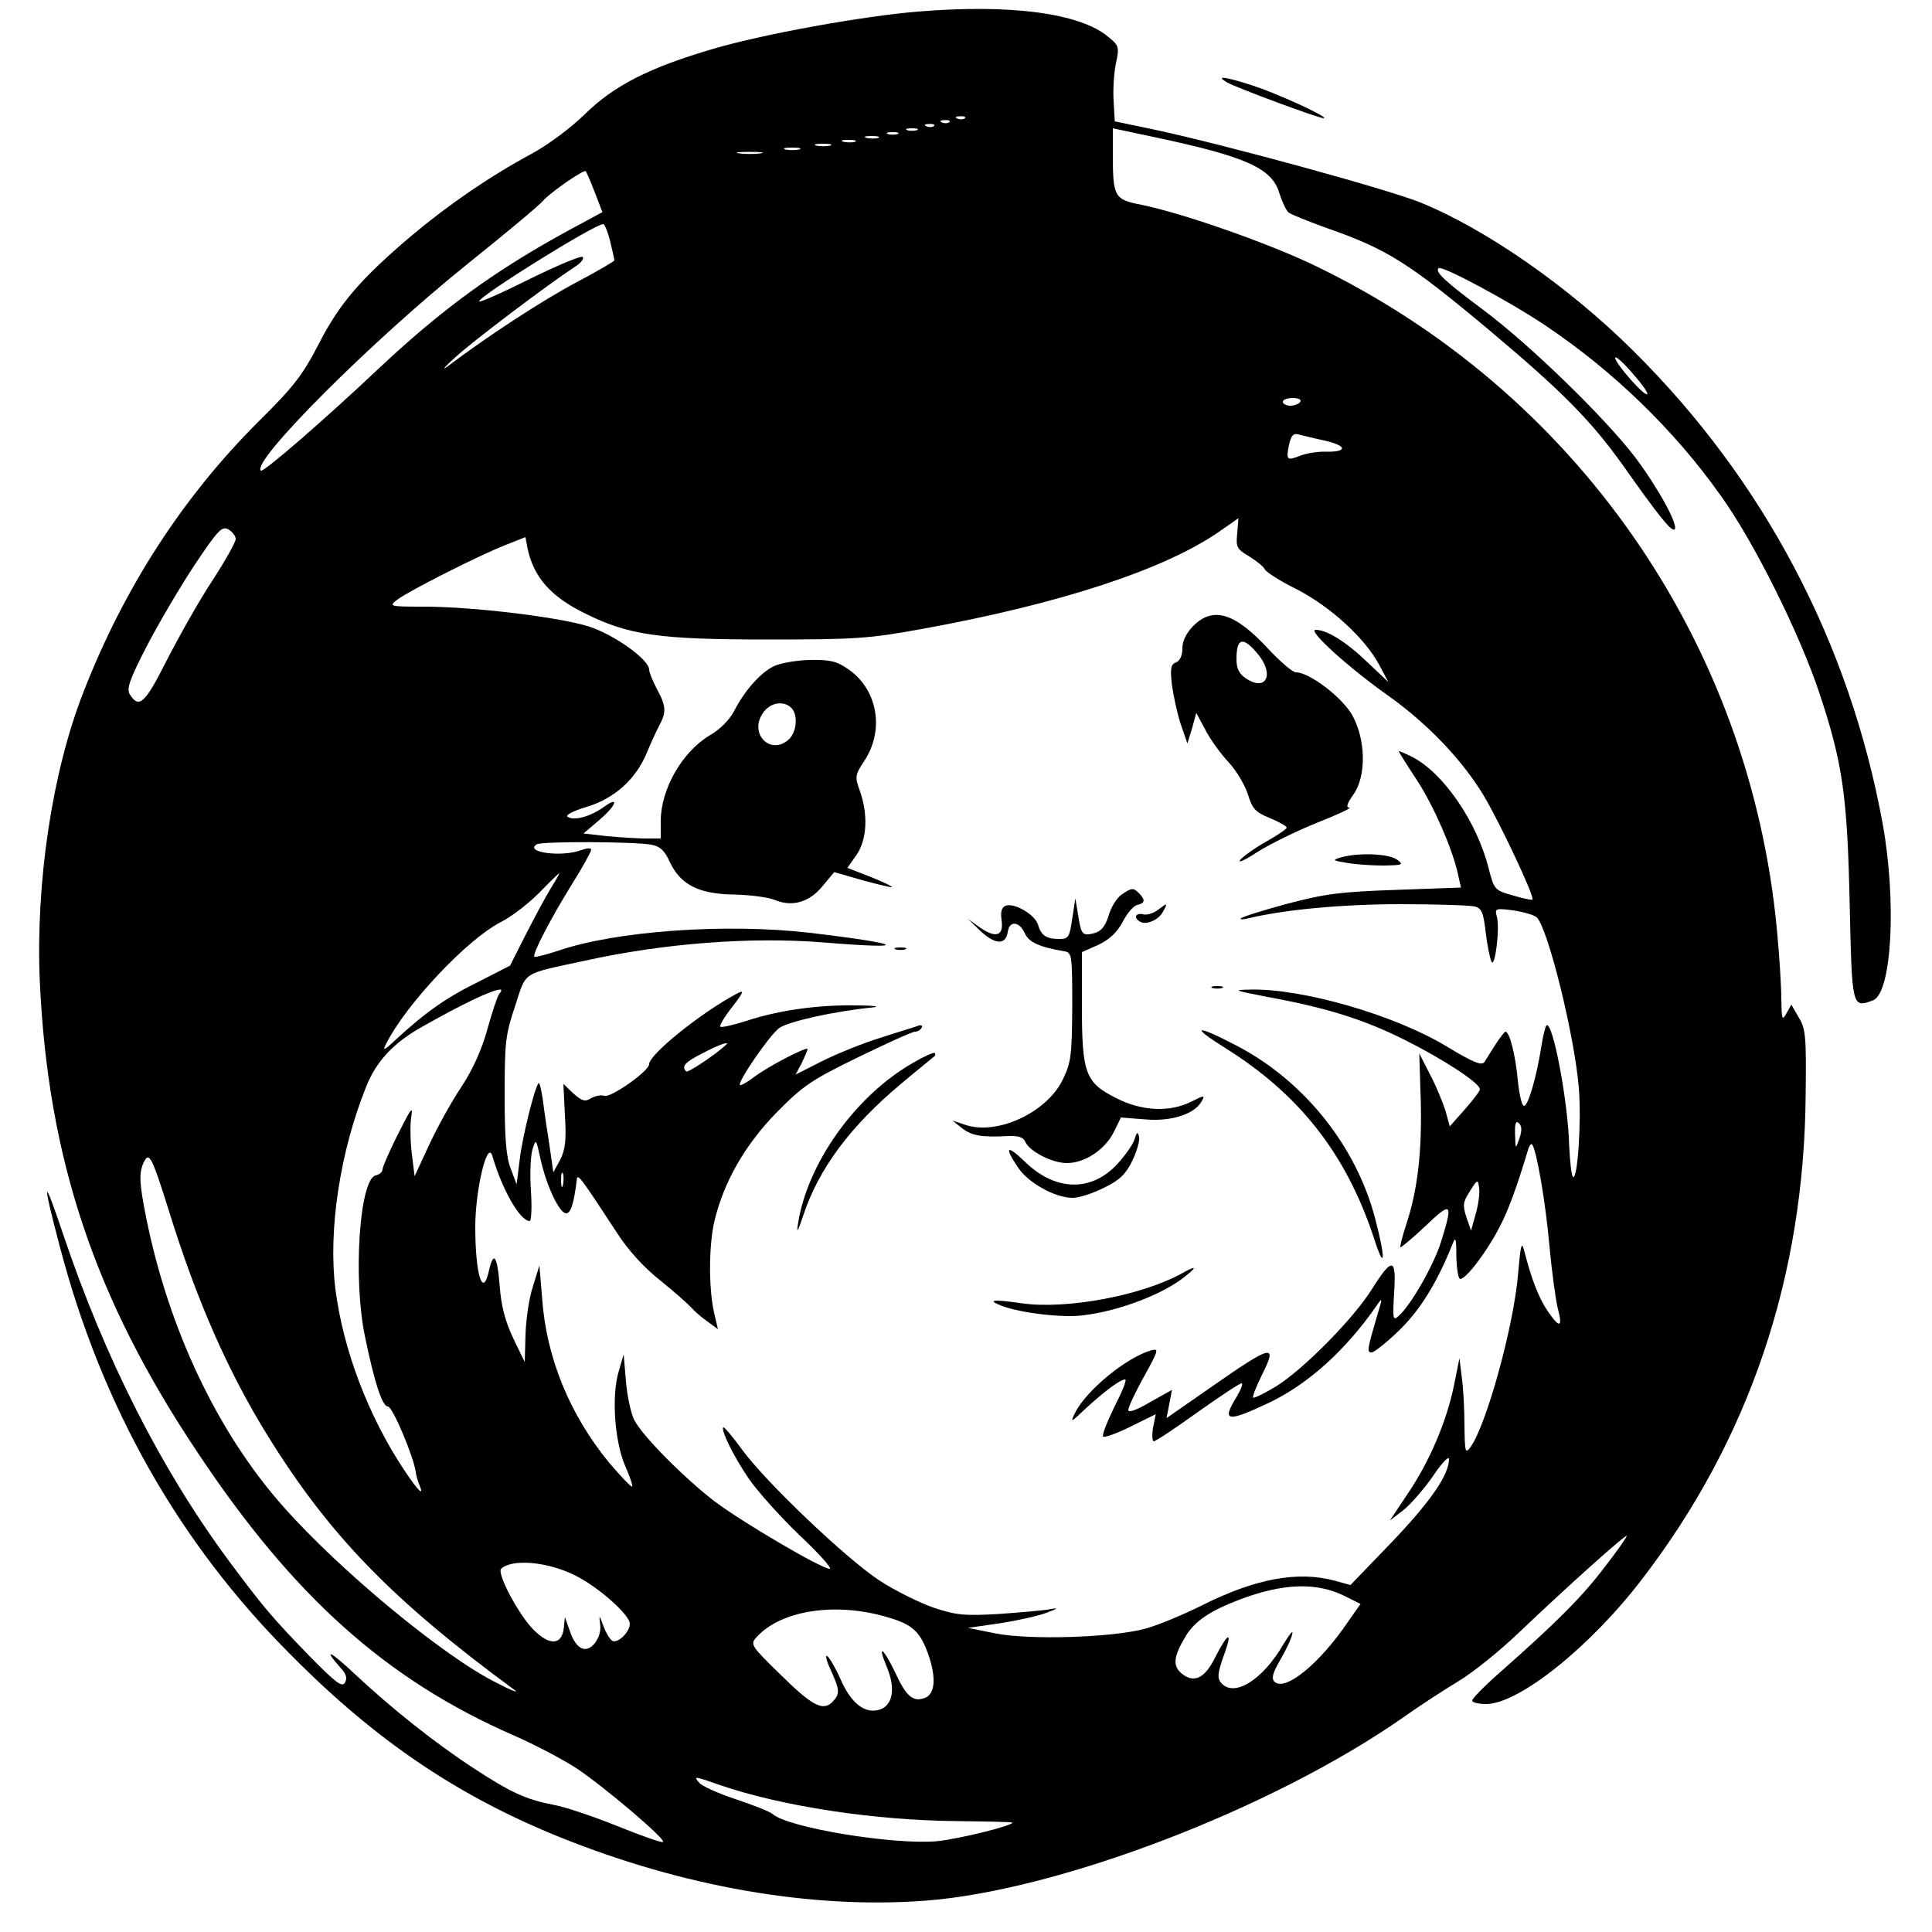 <?xml version="1.0" standalone="no"?>
<!DOCTYPE svg PUBLIC "-//W3C//DTD SVG 20010904//EN"
 "http://www.w3.org/TR/2001/REC-SVG-20010904/DTD/svg10.dtd">
<svg version="1.0" xmlns="http://www.w3.org/2000/svg"
 width="500pt" height="500pt" viewBox="0 0 500 500"
 preserveAspectRatio="xMidYMid meet">

<g transform="translate(0,500) scale(0.1,-0.1)"
fill="#000000" stroke="none">
<path d="M2375 4970 c-144 -12 -398 -58 -528 -96 -167 -49 -258 -95 -335 -171
-36 -35 -95 -79 -138 -102 -106 -57 -215 -132 -309 -211 -131 -111 -187 -176
-240 -280 -42 -81 -65 -111 -155 -200 -196 -195 -349 -431 -454 -701 -81 -206
-124 -494 -113 -749 21 -457 141 -819 407 -1217 249 -375 490 -590 819 -734
53 -23 125 -61 161 -84 70 -46 234 -185 226 -192 -2 -3 -56 16 -118 41 -62 25
-136 50 -165 55 -72 14 -111 32 -206 94 -101 66 -213 155 -308 244 -66 62 -85
70 -37 16 14 -15 17 -26 11 -37 -7 -14 -23 -2 -90 66 -99 102 -121 128 -211
249 -176 238 -320 523 -428 843 -53 158 -56 147 -9 -31 109 -415 309 -768 600
-1058 219 -221 432 -364 695 -470 318 -128 649 -186 944 -164 346 26 899 238
1237 474 42 30 107 72 145 95 38 23 107 79 154 124 128 122 280 258 280 251 0
-3 -26 -41 -59 -83 -57 -75 -124 -142 -269 -270 -40 -35 -72 -68 -72 -73 0 -5
16 -9 36 -9 85 0 271 149 405 325 276 360 418 780 422 1250 2 153 0 173 -18
202 l-19 33 -13 -23 c-11 -20 -12 -15 -13 38 0 33 -5 112 -11 175 -69 748
-522 1399 -1199 1724 -119 57 -338 134 -446 156 -71 14 -74 20 -74 135 l0 63
108 -23 c236 -50 304 -80 323 -145 7 -22 17 -44 24 -50 6 -5 51 -23 101 -41
154 -54 210 -89 420 -265 187 -157 262 -233 344 -348 94 -133 126 -173 134
-166 10 11 -42 106 -101 185 -80 105 -274 293 -393 382 -99 74 -127 99 -117
109 8 8 182 -85 276 -148 176 -118 334 -271 453 -439 87 -120 206 -360 257
-514 60 -181 72 -265 78 -547 6 -266 6 -267 60 -247 49 18 62 256 25 459 -86
468 -308 888 -645 1222 -166 165 -381 315 -551 384 -84 34 -504 149 -686 188
l-105 22 -3 53 c-2 29 1 73 6 97 9 42 8 46 -19 68 -73 62 -253 86 -494 66z
m122 -276 c-3 -3 -12 -4 -19 -1 -8 3 -5 6 6 6 11 1 17 -2 13 -5z m-40 -10 c-3
-3 -12 -4 -19 -1 -8 3 -5 6 6 6 11 1 17 -2 13 -5z m-40 -10 c-3 -3 -12 -4 -19
-1 -8 3 -5 6 6 6 11 1 17 -2 13 -5z m-44 -11 c-7 -2 -19 -2 -25 0 -7 3 -2 5
12 5 14 0 19 -2 13 -5z m-50 -10 c-7 -2 -19 -2 -25 0 -7 3 -2 5 12 5 14 0 19
-2 13 -5z m-50 -10 c-7 -2 -21 -2 -30 0 -10 3 -4 5 12 5 17 0 24 -2 18 -5z
m-60 -10 c-7 -2 -21 -2 -30 0 -10 3 -4 5 12 5 17 0 24 -2 18 -5z m-65 -10
c-10 -2 -26 -2 -35 0 -10 3 -2 5 17 5 19 0 27 -2 18 -5z m-80 -10 c-10 -2 -26
-2 -35 0 -10 3 -2 5 17 5 19 0 27 -2 18 -5z m-100 -10 c-16 -2 -40 -2 -55 0
-16 2 -3 4 27 4 30 0 43 -2 28 -4z m-429 -100 l20 -52 -87 -47 c-191 -104
-327 -203 -490 -356 -141 -133 -301 -272 -307 -266 -25 24 286 335 535 535 96
77 184 150 195 163 19 22 106 82 111 77 1 -1 12 -25 23 -54z m40 -127 c6 -25
11 -47 11 -50 0 -2 -44 -28 -97 -56 -87 -46 -230 -139 -333 -217 -19 -14 -11
-4 19 23 46 42 235 185 311 235 14 9 22 20 18 24 -4 4 -66 -22 -137 -57 -72
-36 -131 -62 -131 -58 0 14 299 200 321 200 4 0 12 -20 18 -44z m2684 -396
c-7 -7 -83 80 -83 94 0 6 20 -11 44 -39 24 -27 42 -52 39 -55z m-898 -20 c-3
-5 -15 -10 -26 -10 -10 0 -19 5 -19 10 0 6 12 10 26 10 14 0 23 -4 19 -10z
m62 -100 c59 -13 62 -30 5 -29 -20 1 -50 -4 -66 -10 -36 -14 -38 -12 -30 28 5
23 11 30 23 27 9 -2 40 -10 68 -16z m-225 -240 c-4 -36 -1 -41 31 -60 19 -12
37 -26 40 -33 3 -7 40 -31 83 -52 87 -45 176 -126 213 -195 l24 -45 -54 51
c-55 53 -105 84 -134 84 -23 0 85 -98 190 -172 102 -73 191 -167 246 -259 42
-71 131 -260 125 -267 -2 -2 -25 3 -52 11 -46 13 -47 15 -61 68 -30 122 -119
251 -200 291 -18 9 -33 15 -33 14 0 -2 20 -34 45 -72 44 -66 96 -185 109 -250
l7 -31 -168 -6 c-145 -5 -183 -10 -282 -36 -63 -17 -117 -34 -120 -38 -3 -3 7
-3 22 1 93 22 241 36 392 36 94 0 180 -3 192 -6 18 -5 22 -16 28 -67 4 -34 11
-68 15 -76 9 -17 22 86 14 116 -6 22 -4 23 42 17 27 -4 54 -12 61 -18 29 -28
98 -306 109 -442 7 -86 -3 -237 -15 -230 -4 3 -8 39 -10 82 -3 114 -43 325
-59 310 -3 -4 -9 -28 -13 -54 -12 -77 -33 -150 -44 -154 -6 -2 -13 27 -17 67
-6 64 -21 125 -32 125 -2 0 -14 -15 -25 -32 -11 -18 -25 -39 -29 -46 -7 -11
-29 -2 -100 41 -133 80 -370 149 -506 146 -47 -1 -43 -2 44 -19 153 -28 249
-58 355 -111 100 -50 195 -112 195 -128 0 -5 -18 -28 -39 -52 l-39 -44 -11 40
c-7 22 -24 64 -40 94 l-28 55 4 -125 c3 -131 -8 -228 -38 -319 -10 -30 -16
-56 -15 -58 2 -1 31 23 65 55 68 65 72 61 41 -39 -19 -62 -81 -170 -112 -195
-13 -12 -14 -4 -10 62 6 91 -5 92 -58 8 -47 -75 -172 -202 -243 -248 -32 -20
-61 -34 -64 -32 -2 3 8 28 22 57 43 85 29 82 -138 -35 l-108 -75 7 36 7 37
-57 -32 c-34 -20 -56 -28 -56 -20 0 7 18 46 41 87 38 69 39 73 17 67 -64 -19
-166 -103 -195 -160 -14 -28 -13 -28 28 11 47 43 88 74 101 74 5 0 -8 -32 -28
-71 -19 -39 -33 -74 -29 -77 3 -3 35 8 71 26 l65 32 -7 -35 c-3 -19 -2 -35 2
-35 5 0 56 34 113 75 58 41 109 75 114 75 5 0 -1 -15 -12 -34 -41 -66 -26 -68
86 -15 99 48 195 134 275 249 16 24 17 23 2 -25 -26 -89 -27 -95 -14 -95 6 0
38 25 70 56 54 52 98 122 139 224 8 21 10 16 10 -32 1 -32 5 -58 10 -58 15 0
67 68 99 129 25 46 48 110 78 210 3 8 7 12 9 9 11 -11 35 -149 45 -263 6 -66
16 -137 21 -159 14 -52 6 -55 -25 -10 -24 35 -42 82 -62 159 -6 24 -9 11 -15
-60 -11 -136 -83 -396 -124 -451 -13 -17 -14 -12 -15 57 0 42 -3 98 -7 125
l-6 49 -14 -70 c-19 -93 -63 -197 -120 -281 l-46 -69 34 26 c19 15 53 54 77
88 23 35 42 54 42 45 0 -41 -48 -110 -148 -215 l-107 -111 -40 11 c-95 26
-206 6 -345 -64 -48 -24 -113 -51 -146 -60 -84 -23 -300 -30 -389 -12 l-70 14
83 12 c45 7 99 19 120 27 32 12 33 14 7 9 -16 -3 -75 -8 -131 -12 -88 -5 -109
-3 -167 16 -37 13 -100 44 -140 70 -87 57 -295 255 -357 340 -24 33 -46 59
-48 57 -7 -7 27 -76 66 -133 22 -32 81 -98 131 -146 51 -48 86 -87 78 -87 -21
0 -225 120 -297 174 -78 60 -185 167 -208 210 -9 17 -19 63 -22 101 l-6 70
-13 -45 c-19 -63 -10 -182 17 -244 12 -27 20 -51 18 -53 -2 -3 -29 26 -60 62
-102 125 -162 271 -173 425 l-7 85 -17 -55 c-10 -30 -18 -86 -19 -125 l-2 -70
-30 62 c-21 45 -31 83 -35 137 -6 77 -16 90 -28 36 -16 -71 -35 -7 -35 115 0
95 31 226 44 184 26 -89 72 -169 97 -169 4 0 6 35 3 78 -3 42 -1 91 4 107 9
29 9 29 21 -25 15 -69 49 -140 66 -140 12 0 20 23 28 89 2 14 12 1 102 -137
30 -47 71 -92 114 -126 36 -29 72 -61 80 -70 8 -9 27 -26 42 -36 l27 -20 -10
43 c-14 61 -14 174 1 237 24 101 79 197 160 280 69 70 89 84 212 144 74 36
140 66 147 66 6 0 14 4 17 10 3 5 0 8 -7 6 -7 -3 -51 -16 -97 -31 -46 -14
-115 -42 -153 -61 l-69 -35 16 30 c8 17 15 33 15 36 0 8 -101 -44 -138 -72
-18 -14 -35 -23 -37 -21 -7 7 75 127 101 147 22 17 143 44 244 54 19 2 0 5
-43 5 -96 2 -201 -12 -285 -40 -35 -11 -65 -18 -68 -15 -3 2 11 26 31 51 30
39 32 45 13 35 -93 -49 -228 -158 -228 -183 0 -18 -100 -88 -116 -82 -8 3 -23
0 -34 -6 -16 -10 -23 -8 -46 12 l-26 25 4 -81 c4 -64 1 -89 -12 -115 l-18 -33
-10 70 c-6 38 -14 91 -17 117 -4 27 -9 47 -11 44 -10 -10 -42 -138 -49 -198
l-8 -64 -15 40 c-12 30 -16 78 -16 190 0 137 2 157 27 231 30 92 15 82 182
118 204 45 429 62 616 47 231 -19 210 -4 -36 25 -216 25 -502 5 -652 -47 -31
-10 -58 -17 -60 -15 -6 6 42 99 98 189 27 43 49 83 49 88 0 5 -11 4 -26 -1
-49 -19 -148 -6 -115 15 14 8 252 7 296 -1 23 -4 35 -15 48 -44 28 -60 76 -84
167 -85 41 -1 88 -7 105 -14 45 -19 90 -6 124 36 l30 36 73 -21 c40 -11 74
-19 76 -18 2 2 -23 14 -56 27 l-59 23 24 34 c27 40 30 105 8 166 -13 36 -12
41 12 77 53 81 34 186 -43 238 -29 20 -46 24 -100 23 -36 -1 -78 -9 -93 -17
-34 -17 -75 -64 -101 -115 -12 -23 -37 -48 -63 -63 -71 -42 -127 -139 -127
-222 l0 -45 -39 0 c-21 0 -66 3 -100 6 l-61 7 40 34 c46 39 54 65 12 34 -34
-24 -76 -36 -93 -25 -7 4 13 15 50 26 72 22 127 72 155 140 10 24 24 55 32 70
19 35 18 51 -6 95 -11 21 -20 43 -20 50 0 26 -91 91 -157 112 -78 24 -297 51
-428 51 -88 0 -89 1 -67 18 29 22 210 114 279 141 l53 21 5 -28 c16 -76 60
-126 150 -170 113 -56 191 -67 470 -67 231 0 262 2 405 28 352 64 624 153 765
251 28 19 50 35 50 35 0 1 -1 -17 -3 -39z m-2592 -15 c0 -8 -27 -56 -60 -107
-34 -51 -86 -144 -118 -206 -57 -113 -72 -127 -96 -89 -9 14 -1 38 44 125 30
58 86 153 123 209 61 91 71 102 88 93 10 -6 19 -17 19 -25z m1438 -437 c18
-18 14 -63 -7 -82 -47 -42 -103 15 -67 68 18 28 54 34 74 14z m-622 -466 c-13
-21 -42 -75 -65 -120 l-41 -81 -82 -42 c-82 -40 -137 -79 -212 -148 -33 -31
-37 -32 -26 -11 51 101 209 269 295 313 28 14 72 48 100 76 27 28 51 51 52 51
2 0 -8 -17 -21 -38z m-134 -274 c-5 -7 -19 -49 -31 -93 -15 -53 -37 -102 -67
-148 -25 -37 -62 -104 -83 -149 l-38 -82 -7 56 c-4 31 -5 74 -2 95 5 33 1 27
-34 -42 -22 -44 -40 -85 -40 -91 0 -7 -8 -14 -18 -16 -42 -11 -59 -269 -27
-419 24 -116 44 -179 59 -179 12 0 67 -131 72 -170 1 -8 5 -23 9 -32 14 -33
-2 -18 -38 36 -94 141 -159 313 -179 470 -19 152 12 355 79 522 26 67 72 116
146 157 104 59 180 95 201 96 5 1 4 -5 -2 -11z m587 -132 c-28 -26 -99 -73
-103 -69 -13 13 -4 24 42 47 41 22 73 33 61 22z m2053 -243 c-10 -28 -10 -28
-11 12 -1 28 2 36 10 28 8 -8 8 -19 1 -40z m-3496 -183 c72 -233 153 -418 257
-586 160 -258 321 -424 639 -658 13 -9 -9 -1 -47 19 -137 68 -406 291 -551
455 -171 192 -298 461 -356 750 -17 86 -18 110 -9 135 16 39 22 28 67 -115z
m1021 63 c-3 -10 -5 -4 -5 12 0 17 2 24 5 18 2 -7 2 -21 0 -30z m2362 -75
l-12 -43 -12 35 c-10 31 -9 39 9 67 20 32 21 32 24 8 2 -13 -2 -43 -9 -67z
m-2333 -934 c59 -28 144 -103 144 -126 0 -21 -29 -50 -44 -45 -6 2 -17 19 -24
38 -11 30 -12 31 -9 6 3 -17 -3 -36 -14 -50 -23 -28 -49 -15 -65 34 l-12 34
-3 -30 c-6 -43 -37 -44 -78 -3 -39 39 -96 147 -84 158 27 26 118 19 189 -16z
m1997 -56 l38 -19 -33 -47 c-74 -109 -163 -181 -190 -154 -8 8 -4 23 14 54 14
24 29 54 32 68 4 14 -6 2 -23 -26 -54 -93 -128 -138 -161 -99 -10 12 -9 25 7
70 24 65 12 63 -22 -4 -27 -55 -55 -68 -87 -42 -24 20 -21 45 12 99 23 37 63
64 140 93 112 42 199 45 273 7z m-1184 -54 c65 -19 84 -38 106 -103 18 -57 14
-95 -11 -105 -31 -12 -49 4 -77 65 -31 65 -48 77 -22 15 23 -55 16 -98 -17
-110 -38 -13 -75 14 -103 79 -13 29 -29 56 -34 59 -6 4 -2 -13 9 -36 24 -53
24 -62 4 -83 -25 -24 -52 -10 -136 73 -75 73 -77 77 -60 95 63 70 206 92 341
51z m-435 -434 c161 -55 399 -91 612 -93 79 -1 144 -2 144 -4 0 -8 -137 -42
-195 -48 -110 -10 -383 34 -425 70 -8 7 -52 24 -97 39 -45 15 -87 34 -93 42
-16 18 -14 18 54 -6z"/>
<path d="M3089 3381 c-19 -19 -29 -40 -29 -59 0 -18 -6 -32 -16 -36 -14 -5
-16 -16 -11 -59 4 -29 14 -75 23 -102 l17 -49 12 39 11 40 23 -43 c12 -24 40
-63 61 -85 21 -23 43 -61 50 -84 11 -36 19 -45 56 -60 24 -10 44 -21 44 -25 0
-3 -24 -20 -53 -36 -29 -16 -59 -38 -67 -47 -8 -10 12 -1 44 20 33 21 103 55
155 76 53 21 90 38 83 39 -9 0 -6 10 10 33 35 48 33 145 -4 209 -28 46 -110
108 -144 108 -9 0 -41 28 -72 61 -86 93 -142 110 -193 60z m165 -72 c45 -53
24 -100 -29 -65 -18 12 -25 25 -25 50 0 55 16 60 54 15z"/>
<path d="M3470 2781 c-23 -7 -21 -8 15 -14 22 -4 65 -7 95 -7 51 1 53 2 36 15
-21 16 -101 19 -146 6z"/>
<path d="M2903 2685 c-13 -9 -28 -33 -34 -55 -9 -28 -19 -40 -37 -45 -31 -8
-34 -4 -42 48 l-7 42 -8 -52 c-7 -49 -10 -53 -34 -53 -33 0 -47 9 -55 38 -9
26 -61 56 -83 48 -11 -4 -14 -16 -11 -37 6 -41 -14 -48 -55 -20 l-32 23 33
-32 c38 -35 65 -36 70 -2 4 30 30 28 44 -3 10 -23 37 -36 103 -47 19 -3 20
-11 20 -143 -1 -129 -3 -144 -25 -190 -42 -85 -170 -144 -252 -116 l-33 11 25
-20 c25 -19 50 -24 121 -20 25 1 38 -4 42 -14 10 -25 69 -56 108 -56 47 0 99
35 122 81 l18 37 63 -5 c68 -6 128 14 146 47 9 16 7 16 -27 -1 -55 -28 -128
-25 -194 9 -80 40 -89 64 -89 237 l0 141 43 19 c29 14 48 32 63 60 11 22 28
41 37 43 20 4 22 13 5 30 -15 15 -19 15 -45 -3z"/>
<path d="M2995 2644 c-11 -8 -28 -13 -37 -10 -19 4 -25 -9 -8 -19 16 -10 49 4
60 26 13 23 11 23 -15 3z"/>
<path d="M2318 2543 c6 -2 18 -2 25 0 6 3 1 5 -13 5 -14 0 -19 -2 -12 -5z"/>
<path d="M3138 2443 c6 -2 18 -2 25 0 6 3 1 5 -13 5 -14 0 -19 -2 -12 -5z"/>
<path d="M3169 2289 c194 -121 315 -275 387 -494 28 -88 31 -55 3 51 -49 188
-184 357 -359 448 -105 55 -122 52 -31 -5z"/>
<path d="M2364 2250 c-150 -85 -275 -261 -299 -418 -4 -26 0 -19 14 23 40 121
123 232 254 341 45 38 84 69 86 71 2 2 2 5 0 8 -3 2 -28 -9 -55 -25z"/>
<path d="M2936 2051 c-4 -13 -24 -41 -43 -62 -67 -74 -161 -73 -240 4 -48 46
-55 40 -18 -15 27 -40 96 -78 141 -78 17 0 53 12 81 26 41 20 56 35 73 69 12
25 20 53 18 62 -3 15 -6 14 -12 -6z"/>
<path d="M3056 1703 c-106 -57 -297 -92 -411 -76 -76 11 -93 9 -51 -7 48 -18
156 -31 209 -24 94 11 211 56 267 103 30 24 25 26 -14 4z"/>
<path d="M3175 4787 c24 -14 248 -97 252 -93 6 6 -122 64 -186 85 -72 23 -96
26 -66 8z"/>
</g>
</svg>
